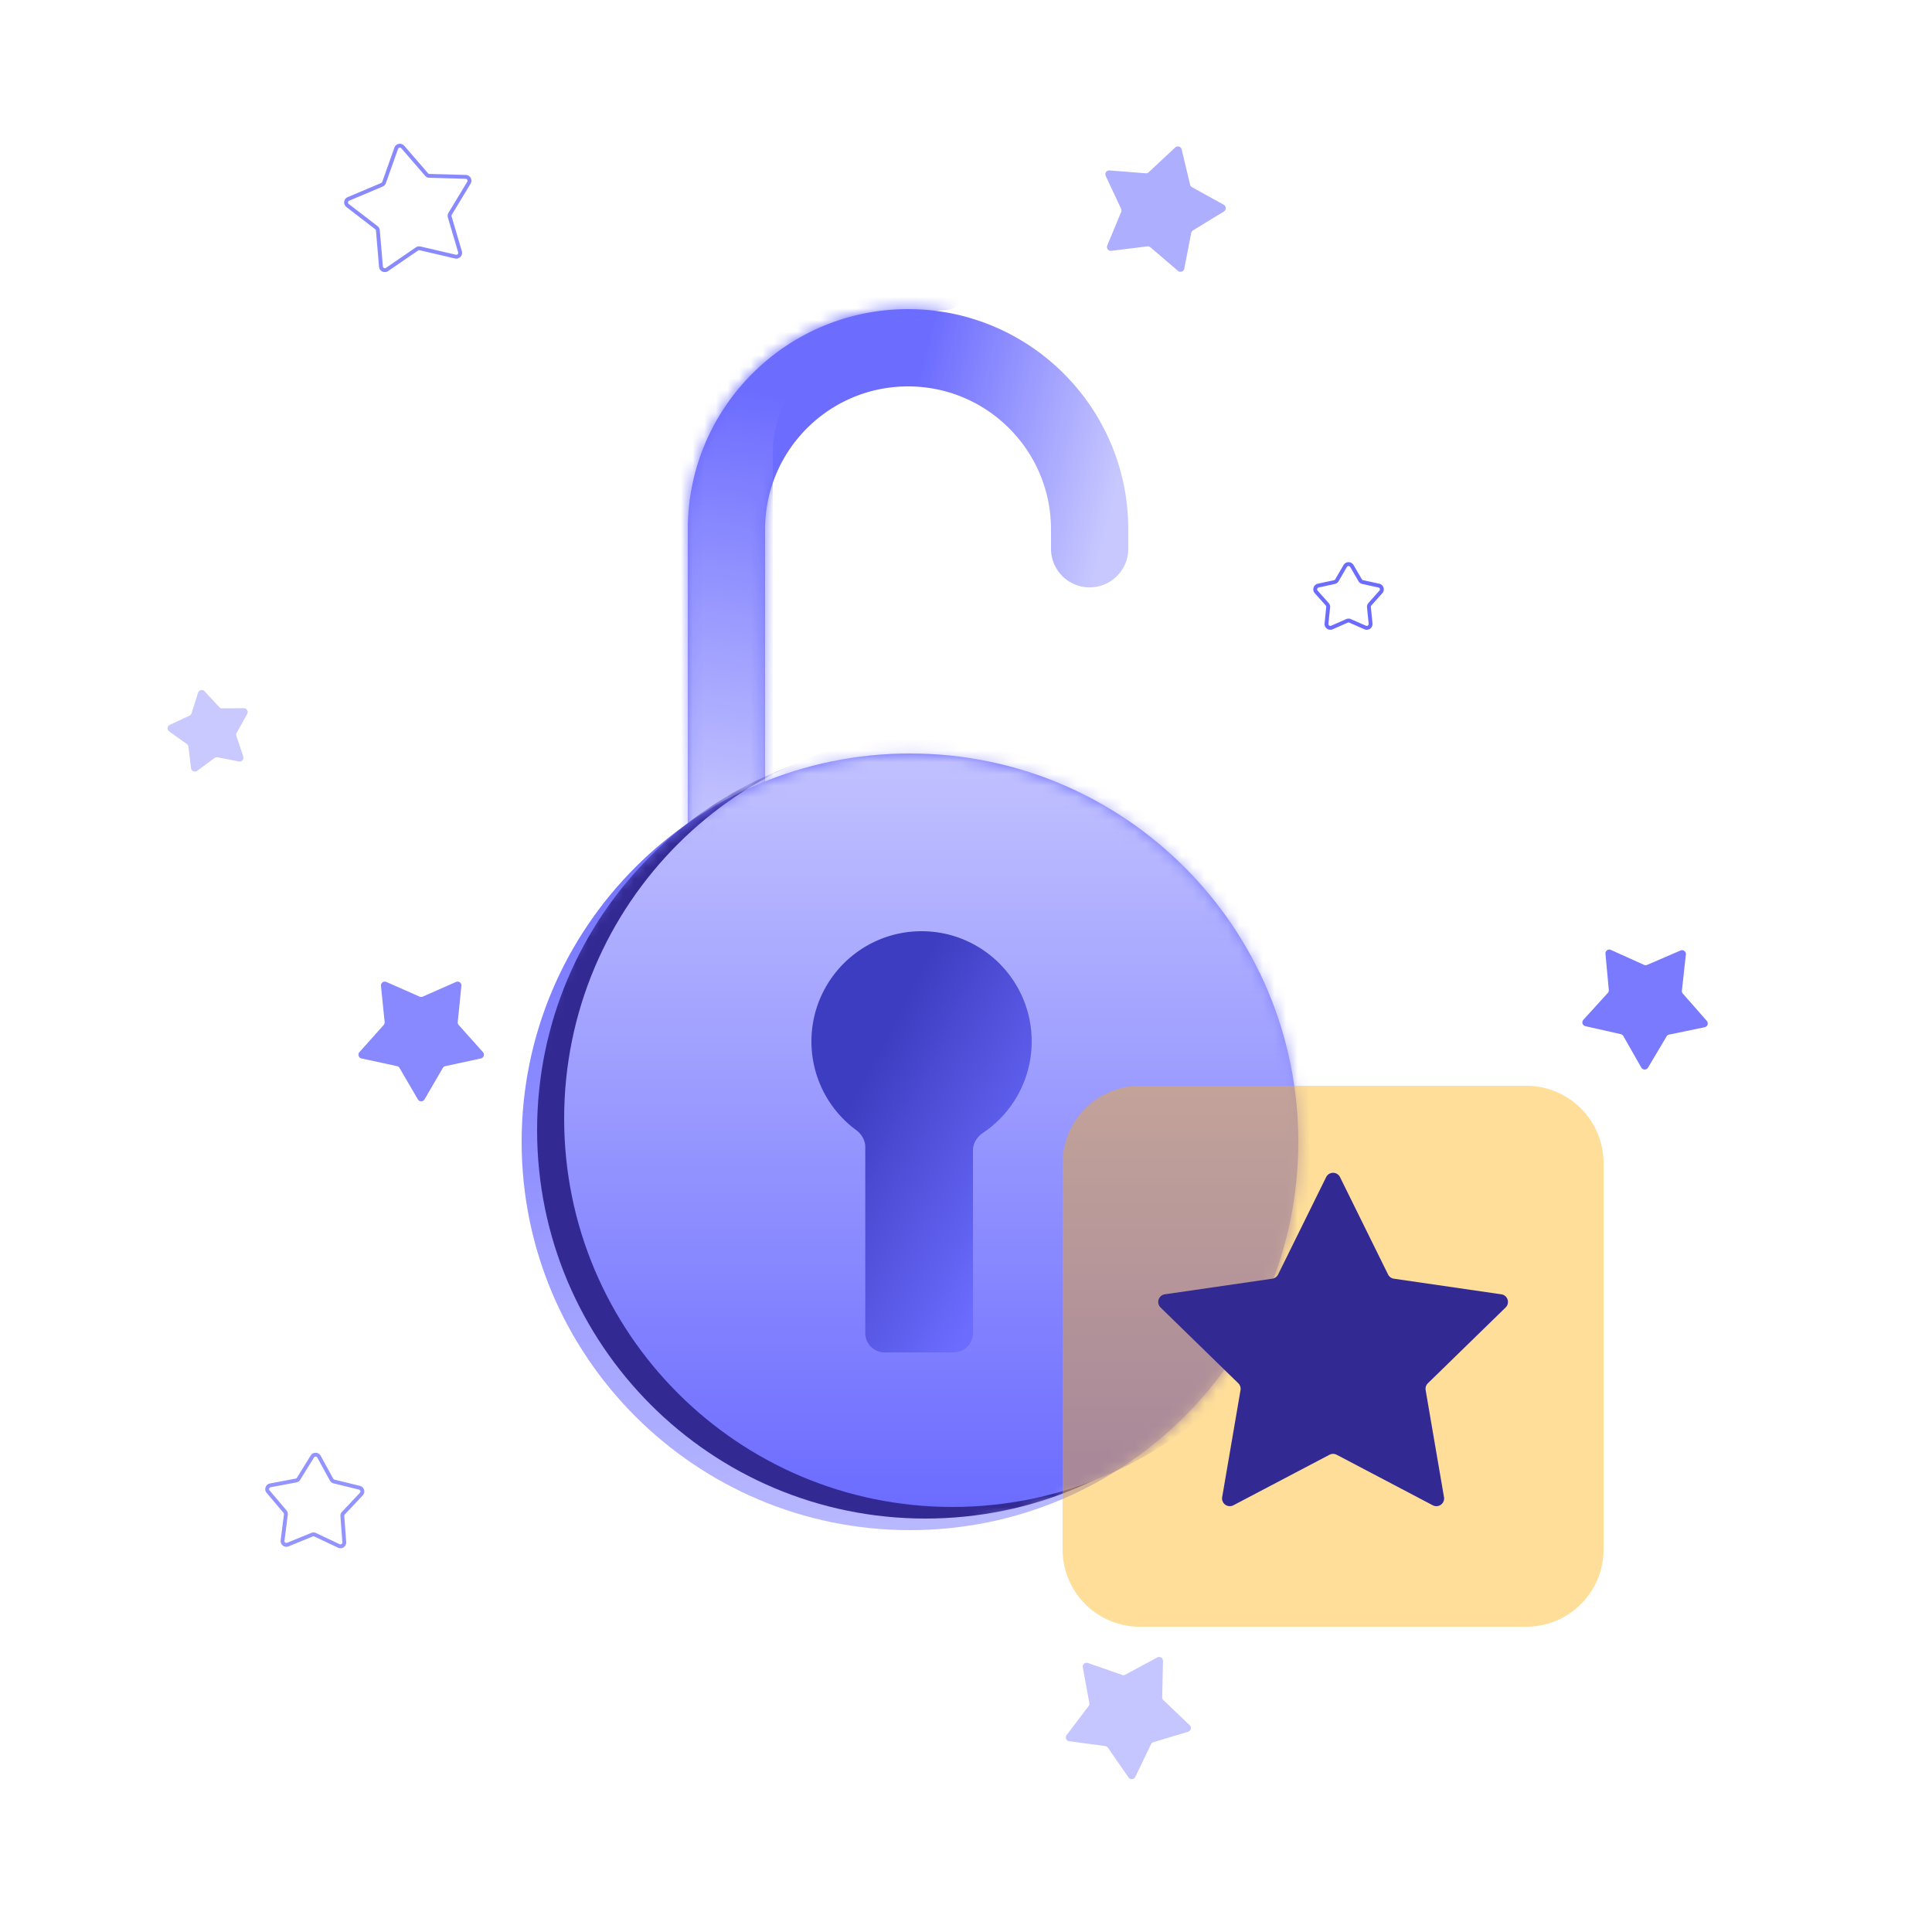 <svg xmlns="http://www.w3.org/2000/svg" width="166" height="166" fill="none"><path fill="url(#a)" fill-rule="evenodd" d="M78.02 33.2c-6.785 0-12.284 5.5-12.284 12.284v41.168a3.32 3.32 0 0 1-6.64 0V45.484c0-10.451 8.472-18.924 18.924-18.924 10.451 0 18.924 8.473 18.924 18.924v1.665a3.32 3.32 0 1 1-6.64 0v-1.665c0-6.784-5.5-12.284-12.284-12.284Z" clip-rule="evenodd"/><mask id="b" width="38" height="64" x="59" y="26" maskUnits="userSpaceOnUse" style="mask-type:alpha"><path fill="#4D94FF" fill-rule="evenodd" d="M78.02 33.2c-6.785 0-12.284 5.5-12.284 12.284v41.168a3.32 3.32 0 0 1-6.64 0V45.484c0-10.451 8.472-18.924 18.924-18.924 10.451 0 18.924 8.473 18.924 18.924v1.665a3.32 3.32 0 1 1-6.64 0v-1.665c0-6.784-5.5-12.284-12.284-12.284Z" clip-rule="evenodd"/></mask><g mask="url(#b)"><path fill="url(#c)" d="M66.405 38.844c0-6.37 6.55-11.607 14.936-12.223.914-.067 1.659-.804 1.659-1.721v-3.32c0-.917-.746-1.664-1.661-1.62-13.345.633-23.904 8.846-23.904 18.884v41.168c0 1.834 2.008 3.32 4.485 3.32 2.477 0 4.485-1.486 4.485-3.32V38.844Z"/></g><path fill="url(#d)" d="M111.552 98.106c0 18.428-14.938 33.366-33.366 33.366-18.427 0-33.366-14.938-33.366-33.366 0-18.427 14.939-33.366 33.366-33.366 18.428 0 33.366 14.939 33.366 33.366Z"/><mask id="f" width="68" height="68" x="44" y="64" maskUnits="userSpaceOnUse" style="mask-type:alpha"><path fill="url(#e)" d="M111.552 98.106c0 18.428-14.938 33.366-33.366 33.366-18.427 0-33.366-14.938-33.366-33.366 0-18.427 14.939-33.366 33.366-33.366 18.428 0 33.366 14.939 33.366 33.366Z"/></mask><g mask="url(#f)"><path fill="#332993" d="M112.88 97.11c0 18.428-14.938 33.366-33.366 33.366-18.427 0-33.366-14.938-33.366-33.366 0-18.427 14.939-33.366 33.366-33.366 18.428 0 33.366 14.939 33.366 33.366Z"/><path fill="url(#g)" d="M115.205 96.114c0 18.428-14.939 33.366-33.366 33.366-18.428 0-33.366-14.938-33.366-33.366 0-18.428 14.938-33.366 33.366-33.366 18.427 0 33.366 14.938 33.366 33.366Z"/></g><path fill="url(#h)" d="M83.597 98.855c0-.615.348-1.17.858-1.513a9.46 9.46 0 0 0 4.189-7.862c0-5.23-4.237-9.468-9.462-9.468-5.226 0-9.462 4.239-9.462 9.468a9.456 9.456 0 0 0 3.841 7.617c.47.348.785.88.785 1.465v15.978c0 .917.743 1.66 1.66 1.66h5.931a1.66 1.66 0 0 0 1.66-1.66V98.855Z"/><g filter="url(#i)"><path fill="#FEAD01" fill-opacity=".4" d="M91.3 99.932a6.64 6.64 0 0 1 6.64-6.64h33.2a6.64 6.64 0 0 1 6.64 6.64v33.2a6.64 6.64 0 0 1-6.64 6.64h-33.2a6.64 6.64 0 0 1-6.64-6.64v-33.2Z"/></g><path fill="#332993" d="M113.945 101.138a.664.664 0 0 1 1.19 0l4.129 8.366a.664.664 0 0 0 .5.363l9.232 1.342a.663.663 0 0 1 .368 1.132l-6.68 6.512a.663.663 0 0 0-.191.588l1.577 9.195a.664.664 0 0 1-.964.7l-8.257-4.342a.668.668 0 0 0-.618 0l-8.257 4.342a.665.665 0 0 1-.964-.7l1.577-9.195a.663.663 0 0 0-.191-.588l-6.68-6.512a.664.664 0 0 1 .368-1.132l9.232-1.342a.664.664 0 0 0 .5-.363l4.129-8.366Z"/><path fill="#6C6CFF" fill-rule="evenodd" d="M115.438 48.549a.498.498 0 0 1 .861 0l.713 1.224a.16.16 0 0 0 .108.078l1.384.3c.373.081.52.534.266.819l-.944 1.056a.165.165 0 0 0-.041.127l.143 1.41a.498.498 0 0 1-.697.505l-1.296-.571a.166.166 0 0 0-.134 0l-1.296.571a.498.498 0 0 1-.696-.506l.143-1.409a.165.165 0 0 0-.041-.127l-.944-1.056a.498.498 0 0 1 .266-.819l1.384-.3a.163.163 0 0 0 .108-.078l.713-1.224Zm.574.167a.166.166 0 0 0-.287 0l-.713 1.224a.496.496 0 0 1-.325.236l-1.384.3a.166.166 0 0 0-.089.273l.944 1.056a.499.499 0 0 1 .124.382l-.142 1.409a.166.166 0 0 0 .232.168l1.296-.57a.496.496 0 0 1 .401 0l1.296.57a.166.166 0 0 0 .232-.169l-.142-1.408a.499.499 0 0 1 .124-.382l.943-1.056a.166.166 0 0 0-.088-.273l-1.384-.3a.496.496 0 0 1-.325-.236l-.713-1.224Z" clip-rule="evenodd"/><path fill="#6C6CFF" fill-rule="evenodd" d="M39.683 21.584a.498.498 0 0 1-.59.626l-3.041-.71a.166.166 0 0 0-.132.026l-2.575 1.765a.498.498 0 0 1-.778-.369l-.264-3.11a.166.166 0 0 0-.065-.118l-2.474-1.904a.498.498 0 0 1 .11-.853l2.877-1.214a.166.166 0 0 0 .091-.097l1.046-2.942a.498.498 0 0 1 .846-.159l2.043 2.361c.03.036.074.056.12.058l3.122.085c.382.01.61.429.413.755l-1.615 2.673a.166.166 0 0 0-.017.133l.883 2.994Zm-.515.303a.166.166 0 0 0 .197-.209l-.883-2.994a.498.498 0 0 1 .051-.399l1.614-2.672a.166.166 0 0 0-.137-.252l-3.121-.086a.498.498 0 0 1-.363-.171l-2.043-2.362a.166.166 0 0 0-.282.053l-1.046 2.942a.498.498 0 0 1-.276.292l-2.876 1.214a.166.166 0 0 0-.037.284l2.475 1.904a.5.5 0 0 1 .192.352l.265 3.111a.166.166 0 0 0 .26.123l2.575-1.765a.498.498 0 0 1 .394-.074l3.041.709Z" clip-rule="evenodd" opacity=".796"/><path fill="#6C6CFF" fill-rule="evenodd" d="M30.92 127.665a.498.498 0 0 1 .244.826l-1.54 1.634a.165.165 0 0 0-.044.126l.167 2.239a.498.498 0 0 1-.71.487l-2.03-.96a.168.168 0 0 0-.134-.003l-2.078.851a.498.498 0 0 1-.682-.525l.285-2.227a.164.164 0 0 0-.038-.128l-1.451-1.714a.498.498 0 0 1 .288-.811l2.206-.417a.165.165 0 0 0 .11-.075l1.181-1.91a.498.498 0 0 1 .86.023l1.079 1.969c.022.041.06.071.106.082l2.181.533Zm.003.598a.166.166 0 0 0-.081-.275l-2.182-.534a.498.498 0 0 1-.318-.244l-1.078-1.97a.166.166 0 0 0-.287-.007l-1.181 1.909a.499.499 0 0 1-.331.228l-2.207.416a.167.167 0 0 0-.096.271l1.451 1.713a.5.5 0 0 1 .114.385l-.285 2.228a.166.166 0 0 0 .227.174l2.078-.85a.5.5 0 0 1 .402.01l2.03.96a.166.166 0 0 0 .237-.162l-.167-2.24a.498.498 0 0 1 .134-.378l1.54-1.634Z" clip-rule="evenodd" opacity=".73"/><path fill="#6C6CFF" d="M146.651 87.716a.332.332 0 0 1-.182.544l-3.057.634a.331.331 0 0 0-.218.156l-1.595 2.684a.332.332 0 0 1-.574-.005l-1.548-2.712a.33.33 0 0 0-.215-.16l-3.045-.687a.332.332 0 0 1-.173-.547l2.101-2.31a.333.333 0 0 0 .085-.254l-.287-3.11a.332.332 0 0 1 .467-.332l2.846 1.284a.33.33 0 0 0 .268.002l2.868-1.234c.233-.1.489.089.461.342l-.342 3.103a.334.334 0 0 0 .08.256l2.06 2.346Z" opacity=".902"/><path fill="#6C6CFF" d="M17.018 59.523a.332.332 0 0 1 .56-.126l1.265 1.361a.332.332 0 0 0 .246.106l1.858-.014a.332.332 0 0 1 .292.493l-.903 1.623a.332.332 0 0 0-.025.267l.588 1.762c.08.242-.13.48-.379.431l-1.823-.358a.332.332 0 0 0-.261.06L16.94 66.23a.332.332 0 0 1-.527-.227l-.223-1.844a.332.332 0 0 0-.136-.23l-1.512-1.08a.332.332 0 0 1 .053-.572l1.685-.782a.332.332 0 0 0 .177-.201l.56-1.772Z" opacity=".371"/><path fill="#6C6CFF" d="M36.476 94.46a.332.332 0 0 1-.574 0l-1.572-2.698a.332.332 0 0 0-.216-.158l-3.052-.66a.332.332 0 0 1-.177-.546l2.08-2.328a.332.332 0 0 0 .083-.255l-.315-3.106a.332.332 0 0 1 .464-.338l2.858 1.26a.332.332 0 0 0 .267 0l2.857-1.26a.332.332 0 0 1 .465.338l-.315 3.106c-.01.093.02.185.083.255l2.08 2.328a.33.33 0 0 1-.177.545l-3.051.661a.332.332 0 0 0-.217.158l-1.571 2.698Z" opacity=".806"/><path fill="#6C6CFF" d="M95.484 21.551a.332.332 0 0 1-.347-.456l1.195-2.884a.332.332 0 0 0-.005-.268l-1.323-2.829a.332.332 0 0 1 .327-.471l3.113.245a.332.332 0 0 0 .253-.088l2.281-2.131a.332.332 0 0 1 .55.165l.728 3.036c.022.09.081.168.162.213l2.732 1.511c.223.123.23.441.013.574l-2.663 1.63a.334.334 0 0 0-.152.22l-.593 3.066a.332.332 0 0 1-.542.19l-2.374-2.029a.332.332 0 0 0-.256-.077l-3.099.383Z" opacity=".548"/><path fill="#6C6CFF" d="M97.542 152.682a.332.332 0 0 1-.572.045l-1.78-2.564a.337.337 0 0 0-.23-.14l-3.094-.415a.332.332 0 0 1-.22-.53l1.888-2.487a.331.331 0 0 0 .063-.26l-.561-3.072a.332.332 0 0 1 .436-.373l2.948 1.028a.332.332 0 0 0 .267-.021l2.748-1.483a.332.332 0 0 1 .49.3l-.067 3.121a.331.331 0 0 0 .103.247l2.259 2.156a.332.332 0 0 1-.133.558l-2.99.901a.332.332 0 0 0-.203.174l-1.352 2.815Z" opacity=".393"/><defs><linearGradient id="a" x1="91.632" x2="55.444" y1="59.428" y2="50.464" gradientUnits="userSpaceOnUse"><stop stop-color="#C8C8FF"/><stop offset=".505" stop-color="#6C6CFF"/></linearGradient><linearGradient id="c" x1="60.127" x2="66.793" y1="72.874" y2="33.966" gradientUnits="userSpaceOnUse"><stop stop-color="#C9C9FF"/><stop offset="1" stop-color="#6C6CFF"/></linearGradient><linearGradient id="d" x1="78.186" x2="83.498" y1="64.74" y2="135.954" gradientUnits="userSpaceOnUse"><stop stop-color="#6C6CFF"/><stop offset="1" stop-color="#BEBEFF"/></linearGradient><linearGradient id="e" x1="78.186" x2="78.186" y1="64.74" y2="131.472" gradientUnits="userSpaceOnUse"><stop stop-color="#A0FACB"/><stop offset="1" stop-color="#00A464"/></linearGradient><linearGradient id="g" x1="81.839" x2="81.839" y1="62.748" y2="129.48" gradientUnits="userSpaceOnUse"><stop stop-color="#C4C4FF"/><stop offset="1" stop-color="#6C6CFF"/></linearGradient><linearGradient id="h" x1="69.72" x2="85.704" y1="101.052" y2="109.459" gradientUnits="userSpaceOnUse"><stop stop-color="#3D3DC1"/><stop offset="1" stop-color="#6C6CFF"/></linearGradient><filter id="i" width="56.48" height="56.48" x="86.3" y="88.292" color-interpolation-filters="sRGB" filterUnits="userSpaceOnUse"><feFlood flood-opacity="0" result="BackgroundImageFix"/><feGaussianBlur in="BackgroundImageFix" stdDeviation="2.5"/><feComposite in2="SourceAlpha" operator="in" result="effect1_backgroundBlur_8255_3626"/><feBlend in="SourceGraphic" in2="effect1_backgroundBlur_8255_3626" result="shape"/></filter></defs></svg>